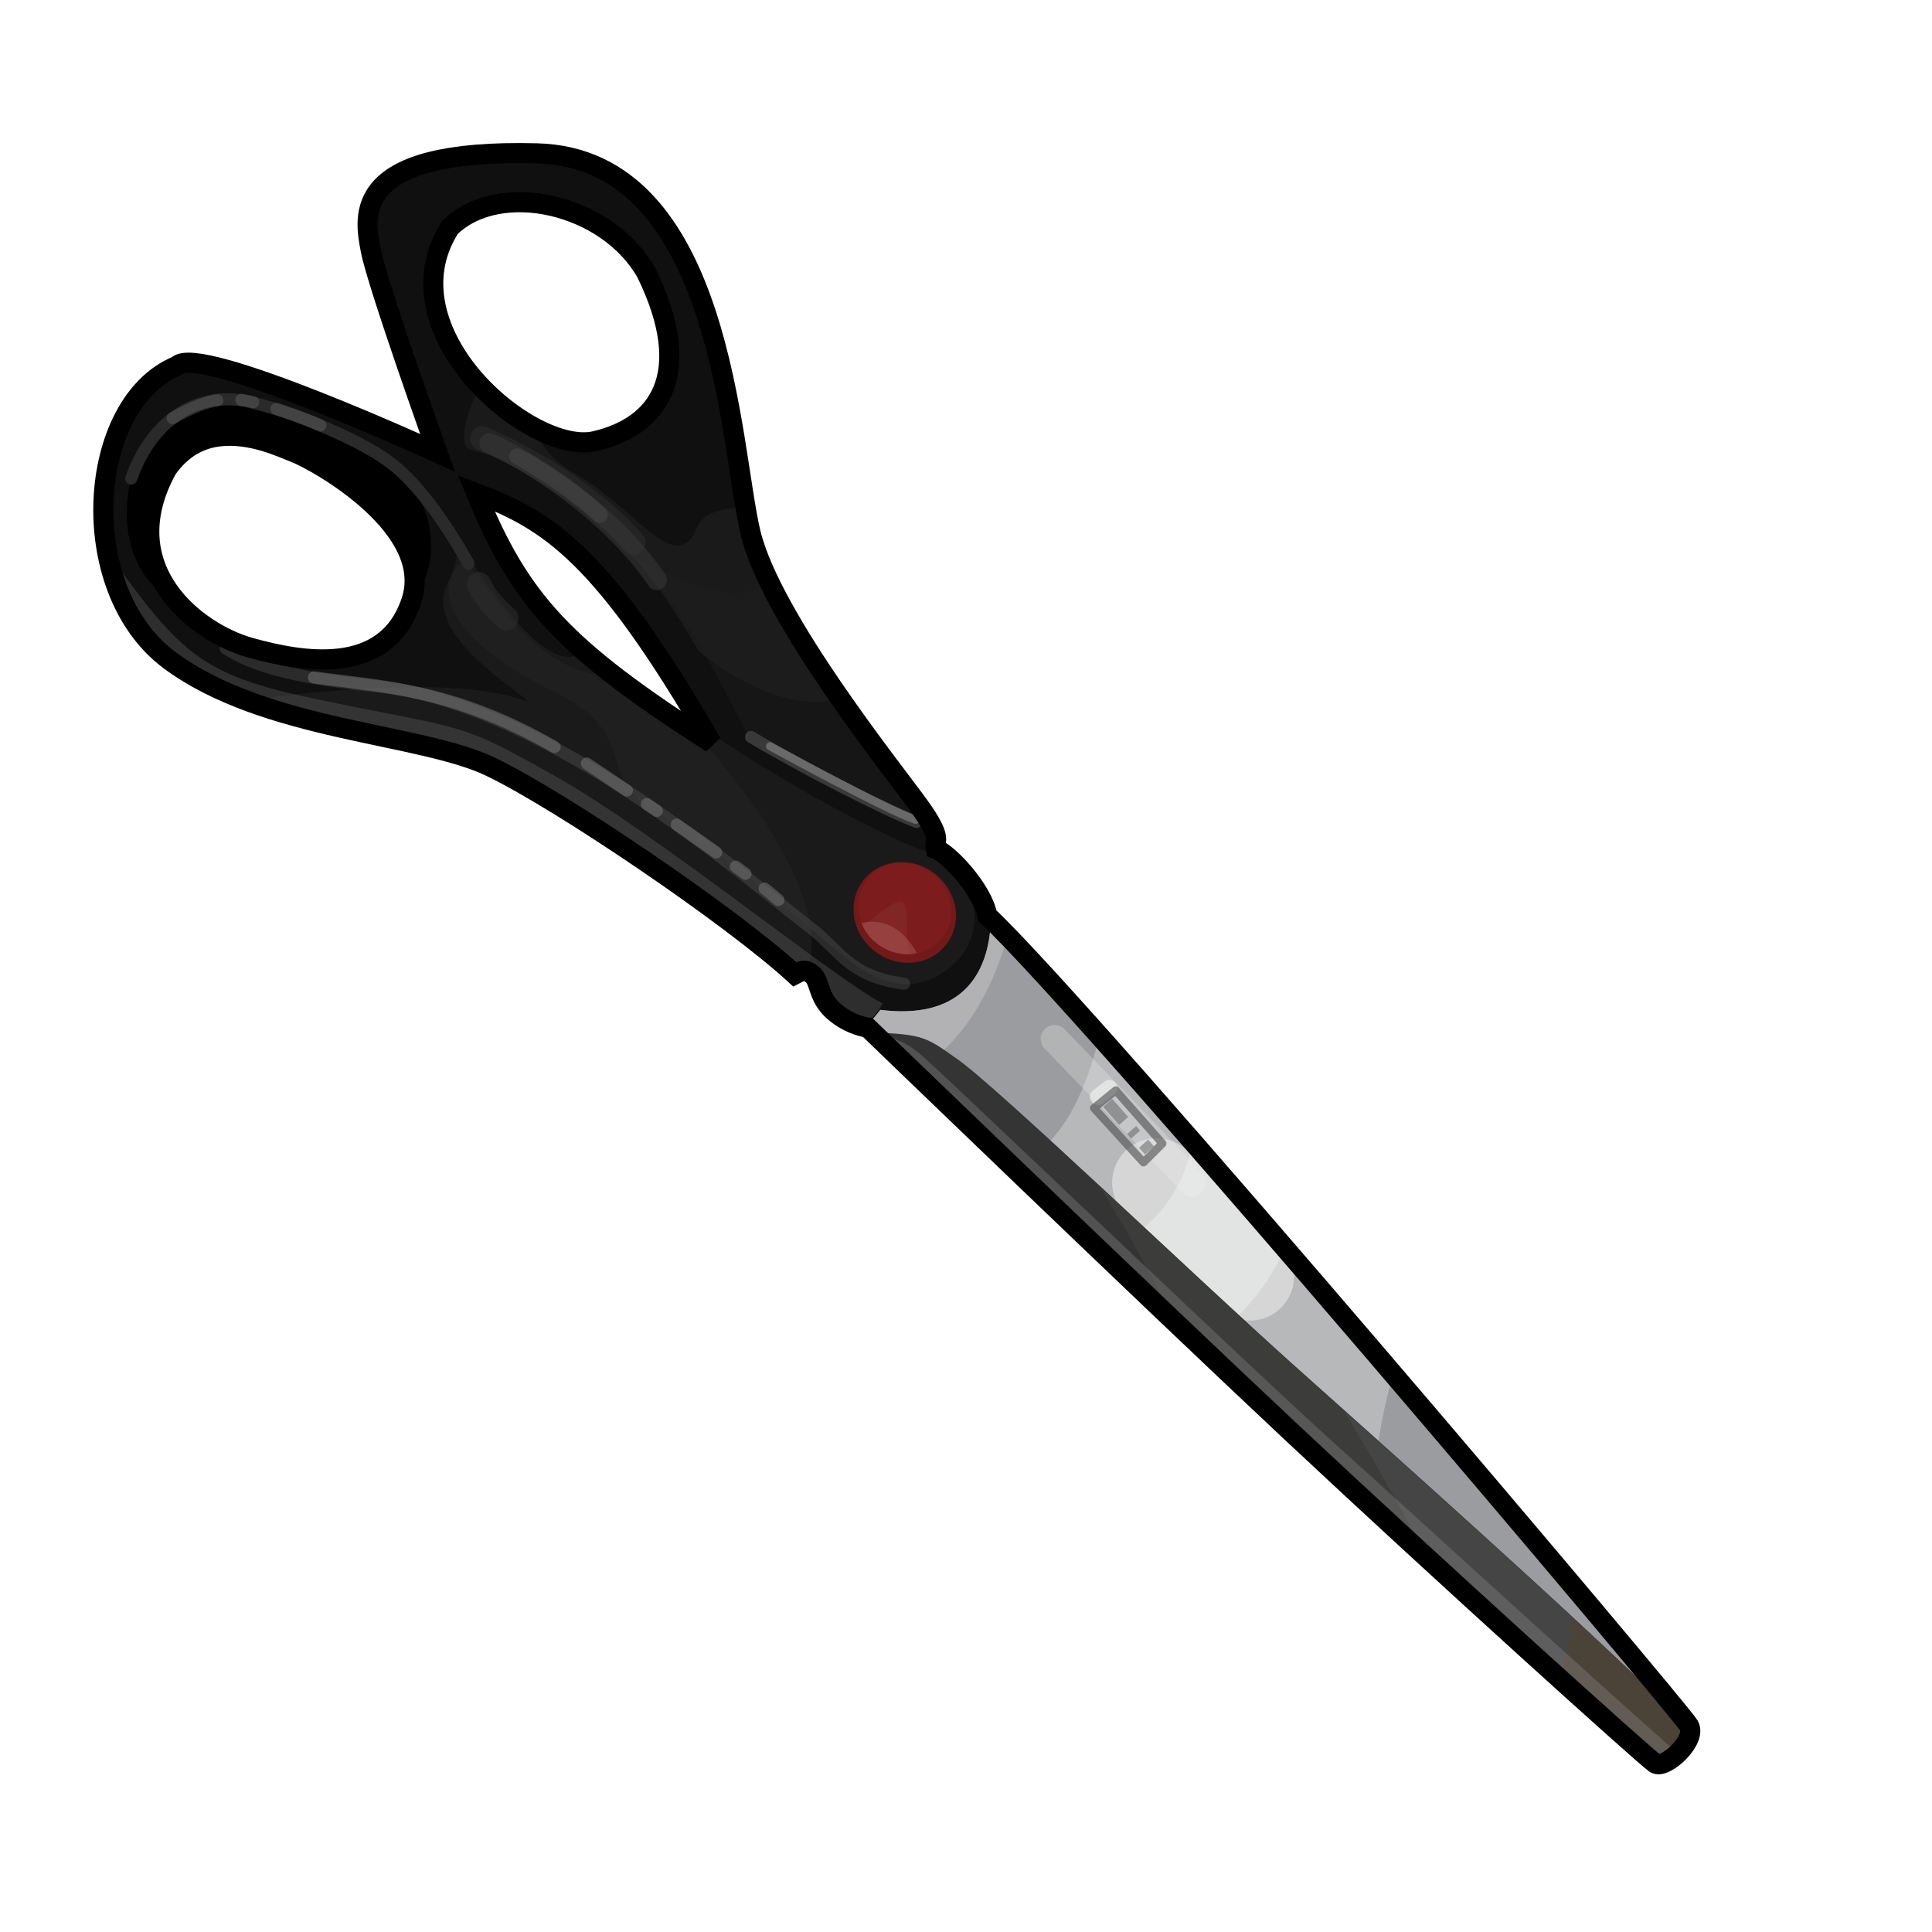 <?xml version="1.0" encoding="UTF-8" standalone="no"?>
<!DOCTYPE svg PUBLIC "-//W3C//DTD SVG 1.0//EN" "http://www.w3.org/TR/2001/REC-SVG-20010904/DTD/svg10.dtd">
<svg xmlns:svg="http://www.w3.org/2000/svg" xmlns="http://www.w3.org/2000/svg" version="1.0" width="100%" height="100%" viewBox="0 0 48 48" id="_scissors01">
<defs id="defs2385"/>
<g id="scissors01" style="display:inline">
<path d="M 13.34,3.81 C 8.71,3.69 9.05,5.37 9.21,6.21 C 9.37,7.06 10.87,11.25 10.87,11.25 C 10.87,11.25 4.92,8.52 4.40,9.09 C 2.15,10.02 1.84,14.63 4.21,16.40 C 6.59,18.17 10.48,18.21 12.21,19.06 C 13.95,19.90 18.17,22.76 19.75,24.21 C 19.91,24.13 19.98,24.05 20.18,24.21 C 20.38,24.37 20.31,24.76 20.71,25.12 C 21.12,25.48 21.56,25.53 21.56,25.53 C 21.56,25.53 28.23,31.97 32.06,35.56 C 35.88,39.14 40.88,43.65 41.12,43.81 C 41.36,43.97 42.17,43.23 41.96,42.87 C 41.76,42.51 27.10,25.16 24.53,22.75 C 24.41,22.10 23.57,21.21 23.25,21.09 C 23.20,20.85 23.44,20.87 22.84,20.03 C 22.23,19.18 19.17,15.38 18.65,13.25 C 18.13,11.11 17.97,3.93 13.34,3.81 z M 16.06,6.78 C 17.30,9.32 16.35,10.60 14.78,10.96 C 13.21,11.33 9.53,8.23 11.18,5.65 C 12.43,4.44 15.10,5.07 16.06,6.78 z M 5.46,10.84 C 6.24,10.75 7.01,11.12 7.34,11.25 C 7.86,11.45 10.86,13.11 10.21,14.96 C 9.57,16.82 7.50,16.45 6.21,16.09 C 4.92,15.73 2.78,14.15 4.15,11.65 C 4.53,11.11 5.00,10.89 5.46,10.84 z M 11.68,12.28 C 13.50,12.96 14.98,13.79 17.68,18.46 C 13.98,16.09 12.77,14.93 11.68,12.28 z" id="p2465" style="fill:#101010;fill-opacity:1;fill-rule:evenodd;stroke:none;"/>
<path d="M 24.62,22.84 C 24.57,24.32 23.79,25.33 21.87,25.09 C 21.78,25.21 21.67,25.34 21.5,25.53 C 21.50,25.53 21.56,25.53 21.56,25.53 C 21.56,25.53 28.23,31.97 32.06,35.56 C 35.88,39.14 40.88,43.65 41.12,43.81 C 41.36,43.97 42.17,43.23 41.96,42.87 C 41.76,42.51 27.36,25.47 24.62,22.84 z" id="p3248" style="fill:#9a9c9f;fill-opacity:1;fill-rule:evenodd;stroke:none;"/>
<path d="M 11.53,14 C 11.48,13.99 11.43,14.01 11.37,14.06 C 10.68,14.96 11.62,16.13 13.81,17.21 C 15.99,18.29 14.69,19.26 16.31,20.18 C 17.93,21.11 20.10,23.10 21.15,23.90 C 22.20,24.70 23.05,24.57 23.75,23.90 C 24.44,23.23 24.52,21.74 22.90,21.12 C 21.64,20.64 19.12,19.25 17.40,18.03 C 17.49,18.18 17.59,18.30 17.68,18.46 C 16.63,17.79 15.79,17.22 15.09,16.68 C 14.61,16.93 13.44,16.32 12.65,15.34 C 11.86,14.36 11.68,14.02 11.53,14 z" id="p3272" style="fill:#484848;fill-opacity:0.18;fill-rule:evenodd;stroke:none;display:inline"/>
<path d="M 11.28,13.25 C 11.41,13.56 11.38,13.94 11.15,14.43 C 10.39,15.78 13.04,17.21 13.09,17.43 C 11.44,16.79 7.98,17.15 6.12,17.40 C 8.32,18.23 10.90,18.41 12.21,19.06 C 13.95,19.90 18.17,22.76 19.75,24.21 C 19.87,24.15 19.94,24.08 20.06,24.12 C 20.59,22.46 18.89,19.99 17.25,18.18 C 16.10,17.44 15.18,16.79 14.46,16.18 C 13.88,16.76 12.63,15.51 11.28,13.25 z" id="p3250" style="fill:#242424;fill-opacity:0.55;fill-rule:evenodd;stroke:none;"/>
<path d="M 11.96,9.56 C 11.54,10.28 11.40,11.05 11.65,11.15 C 11.97,11.29 13.53,11.54 14.43,12.53 C 15.33,13.52 16.01,13.81 17.35,16.17 C 18.28,16.95 19.78,17.71 20.87,17.34 C 19.91,15.96 18.93,14.38 18.65,13.25 C 18.61,13.08 18.57,12.84 18.53,12.62 C 17.95,12.60 17.45,12.75 17.31,13.12 C 16.81,14.38 15.75,12.59 14.31,11.78 C 13.72,11.45 13.41,11.03 13.25,10.62 C 12.79,10.37 12.37,9.98 11.96,9.56 z" id="p3252" style="fill:#242424;fill-opacity:0.55;fill-rule:evenodd;stroke:none;"/>
<path d="M 2.65,13.68 C 2.84,14.76 3.36,15.76 4.21,16.40 C 6.59,18.17 10.48,18.21 12.21,19.06 C 13.95,19.90 18.17,22.76 19.75,24.21 C 19.91,24.13 19.98,24.05 20.18,24.21 C 20.38,24.37 20.31,24.76 20.71,25.12 C 21.05,25.42 21.35,25.48 21.46,25.5 C 21.67,25.30 21.83,25.12 21.93,24.93 C 20.81,24.37 16.29,20.69 13.84,19.31 C 11.39,17.93 11.67,18.15 8.15,17.43 C 5.03,16.80 4.55,16.35 2.65,13.68 z" id="p3266" style="fill:#5b5b5b;fill-opacity:0.40;fill-rule:evenodd;stroke:none;display:inline"/>
<path d="M 15.87,13.96 C 15.88,14.00 15.94,14.08 16.09,14.25 C 17.31,15.55 18.03,17.29 18.68,18.43 C 20.96,19.78 22.33,20.29 23.15,20.53 C 23.09,20.41 22.99,20.24 22.84,20.03 C 22.34,19.32 20.15,16.60 19.12,14.46 C 17.99,15.34 15.83,13.76 15.87,13.96 z" id="p3278" style="fill:#212121;fill-opacity:0.39;fill-rule:evenodd;stroke:none;display:inline"/>
<path d="M 5.75,9.93 C 5.58,9.93 5.41,9.93 5.25,9.96 C 3.92,10.25 3.18,11.30 3.15,12.68 C 3.13,13.72 3.58,14.61 4.43,14.96 C 3.74,14.19 3.37,13.08 4.15,11.65 C 4.53,11.11 5.00,10.89 5.46,10.84 C 6.24,10.75 7.01,11.12 7.34,11.25 C 7.86,11.45 10.86,13.11 10.21,14.96 C 10.21,14.99 10.19,15.00 10.18,15.03 C 11.11,13.92 10.75,12.17 9.59,11.53 C 8.15,10.73 6.92,9.93 5.75,9.93 z" id="p3280" style="fill:#000000;fill-opacity:1;fill-rule:evenodd;stroke:none;display:inline"/>
<path d="M 22.46,24.44 C 21.07,24.25 20.89,23.62 20.10,23.02 C 19.31,22.42 16.99,20.45 14.63,19.06 C 12.26,17.66 10.71,17.25 9.80,17.11 C 8.90,16.97 6.79,16.88 5.61,16.11" id="p3292" style="fill:none;fill-rule:evenodd;stroke:#656565;stroke-width:0.30;stroke-linecap:round;stroke-linejoin:miter;stroke-miterlimit:4;stroke-dasharray:none;stroke-opacity:0.32;display:inline"/>
<path d="M 3.26,11.89 C 3.80,10.36 5.00,9.69 6.23,9.99 C 7.46,10.29 9.06,10.99 9.73,11.52 C 10.41,12.05 11.06,12.98 11.64,14.00" id="p3294" style="fill:none;fill-rule:evenodd;stroke:#2a2a2a;stroke-width:0.30;stroke-linecap:round;stroke-linejoin:miter;stroke-miterlimit:4;stroke-dasharray:none;stroke-opacity:1;display:inline"/>
<path d="M 11.98,10.89 C 13.75,11.66 15.11,12.73 15.74,13.49" id="p3296" style="fill:none;fill-rule:evenodd;stroke:#2b2b2b;stroke-width:0.60;stroke-linecap:round;stroke-linejoin:miter;stroke-miterlimit:4;stroke-dasharray:none;stroke-opacity:0.61;display:inline"/>
<path d="M 18.66,18.31 C 19.91,19.06 21.98,20.12 22.77,20.42" id="p3298" style="fill:none;fill-rule:evenodd;stroke:#393939;stroke-width:0.30;stroke-linecap:round;stroke-linejoin:miter;stroke-miterlimit:4;stroke-dasharray:none;stroke-opacity:1;display:inline"/>
<path d="M 19.13,18.54 C 19.13,18.54 21.99,20.11 22.75,20.37" id="p3304" style="fill:none;fill-rule:evenodd;stroke:#696969;stroke-width:0.2;stroke-linecap:round;stroke-linejoin:miter;stroke-miterlimit:4;stroke-dasharray:none;stroke-opacity:1"/>
<path d="M 7.80,16.83 C 9.45,17.06 11.25,17.10 13.78,18.56" id="p3306" style="fill:none;fill-rule:evenodd;stroke:#767676;stroke-width:0.30;stroke-linecap:round;stroke-linejoin:miter;stroke-miterlimit:4;stroke-dasharray:none;stroke-opacity:0.53"/>
<path d="M 14.58,18.97 C 15.56,19.63 18.36,21.50 19.34,22.36" id="p3308" style="fill:none;fill-rule:evenodd;stroke:#767676;stroke-width:0.30;stroke-linecap:round;stroke-linejoin:miter;stroke-miterlimit:4;stroke-dasharray:1.2, 0.6, 0.3, 0.6;stroke-dashoffset:0;stroke-opacity:0.53"/>
<path d="M 11.90,14.51 C 12.05,14.84 12.30,15.11 12.58,15.36" id="p3310" style="fill:none;fill-rule:evenodd;stroke:#2f2f2f;stroke-width:0.60;stroke-linecap:round;stroke-linejoin:miter;stroke-miterlimit:4;stroke-dasharray:none;stroke-opacity:0.55"/>
<path d="M 4.29,10.39 C 5.09,9.94 5.54,9.87 6.04,9.94 C 6.54,10.02 7.59,10.39 7.96,10.57" id="p3312" style="fill:none;fill-rule:evenodd;stroke:#676767;stroke-width:0.30;stroke-linecap:round;stroke-linejoin:miter;stroke-miterlimit:4;stroke-dasharray:1.2, 0.6, 0.3, 0.6;stroke-dashoffset:0;stroke-opacity:0.41"/>
<path d="M 12.16,11.01 C 12.97,11.36 15.08,12.60 16.32,14.41" id="p3316" style="fill:none;fill-rule:evenodd;stroke:#393939;stroke-width:0.5;stroke-linecap:round;stroke-linejoin:miter;stroke-miterlimit:4;stroke-dasharray:none;stroke-opacity:0.53"/>
<path d="M 12.85,11.34 C 13.45,11.66 14.40,12.30 14.90,12.79" id="p3314" style="fill:none;fill-rule:evenodd;stroke:#4d4d4d;stroke-width:0.40;stroke-linecap:round;stroke-linejoin:miter;stroke-miterlimit:4;stroke-dasharray:none;stroke-opacity:0.46"/>
<path d="M 23.75,22.67 C 23.79,23.36 23.26,23.92 22.56,23.92 C 21.86,23.92 21.25,23.36 21.21,22.67 C 21.16,21.98 21.70,21.42 22.40,21.42 C 23.10,21.42 23.70,21.98 23.75,22.67 z" id="p3318" style="fill:#741919;fill-opacity:1;fill-rule:evenodd;stroke:none;marker:none;visibility:visible;display:inline;overflow:visible;enable-background:accumulate"/>
<path d="M 23.63,22.57 C 23.67,23.20 23.18,23.71 22.55,23.71 C 21.91,23.71 21.37,23.20 21.33,22.57 C 21.29,21.95 21.77,21.44 22.40,21.44 C 23.04,21.44 23.59,21.95 23.63,22.57 z" id="p3321" style="fill:#7c1c1d;fill-opacity:1;fill-rule:evenodd;stroke:none;marker:none;visibility:visible;display:inline;overflow:visible;enable-background:accumulate"/>
<path d="M 22.25,22.43 C 22.07,22.50 21.78,22.74 21.43,23 C 21.63,23.42 22.07,23.71 22.56,23.71 C 22.57,23.71 22.58,23.71 22.59,23.71 C 22.47,23.19 22.60,22.50 22.43,22.43 C 22.38,22.41 22.32,22.40 22.25,22.43 z" id="p3323" style="fill:#8e3535;fill-opacity:0.37;fill-rule:evenodd;stroke:none;"/>
<path d="M 21.71,22.90 C 21.60,22.90 21.51,22.91 21.40,22.93 C 21.58,23.39 22.05,23.71 22.56,23.71 C 22.64,23.71 22.70,23.70 22.78,23.68 C 22.50,23.17 22.12,22.92 21.71,22.90 z" id="p3328" style="fill:#ba7171;fill-opacity:0.37;fill-rule:evenodd;stroke:none;"/>
<path d="M 24.62,22.84 C 24.57,24.32 23.79,25.33 21.87,25.09 C 21.78,25.21 21.67,25.34 21.5,25.53 C 21.50,25.53 21.56,25.53 21.56,25.53 C 21.56,25.53 22.42,26.37 22.68,26.62 C 23.88,26.04 24.69,24.55 25.03,23.25 C 24.91,23.13 24.71,22.92 24.62,22.84 z" id="p3344" style="fill:#b9babc;fill-opacity:0.77;fill-rule:evenodd;stroke:none;display:inline"/>
<path d="M 27.31,25.75 C 26.96,27.21 26.31,28.58 25.15,28.96 C 27.36,31.08 30.03,33.66 32.06,35.56 C 32.71,36.17 33.37,36.76 34.06,37.40 C 34.16,36.25 34.33,35.04 34.62,34.15 C 32.02,31.11 29.36,28.04 27.31,25.75 z" id="p3348" style="fill:#b6b8ba;fill-opacity:1;fill-rule:evenodd;stroke:none;display:inline"/>
<path d="M 29.62,28.37 C 29.44,29.43 28.83,30.47 27.43,31.15 C 28.27,31.95 29.03,32.66 29.84,33.43 C 30.66,32.90 31.48,32.06 31.90,31.03 C 31.12,30.12 30.35,29.21 29.62,28.37 z" id="p3346" style="fill:#e9eaea;fill-opacity:0.73;fill-rule:evenodd;stroke:none;display:inline"/>
<path d="M 28.73,29.38 L 31.05,31.71" id="p3357" style="fill:none;fill-rule:evenodd;stroke:#e7e7e7;stroke-width:2.20;stroke-linecap:round;stroke-linejoin:miter;stroke-miterlimit:4;stroke-dasharray:none;stroke-opacity:0.65"/>
<path d="M 21.68,25.65 C 21.90,25.86 28.29,32.03 32.06,35.56 C 35.88,39.14 40.88,43.65 41.12,43.81 C 41.34,43.96 42.05,43.34 42,42.96 C 41.98,42.95 41.98,42.94 41.96,42.93 C 39.14,40.13 33.75,35.36 32.09,33.87 C 29.88,31.89 24.75,26.98 23.78,26.31 C 23.01,25.77 22.96,25.70 21.68,25.65 z" id="p3333" style="fill:#343434;fill-opacity:1;fill-rule:evenodd;stroke:none;display:inline"/>
<path d="M 26.20,25.81 C 26.20,25.81 29.12,28.83 29.61,29.38" id="p3415" style="fill:none;fill-rule:evenodd;stroke:#f1f1f1;stroke-width:0.69;stroke-linecap:round;stroke-linejoin:miter;stroke-miterlimit:4;stroke-dasharray:none;stroke-opacity:0.27"/>
<path d="M 27.31,29.46 C 28.04,30.62 28.65,31.75 29.15,32.81 C 30.15,33.76 31.22,34.77 32.06,35.56 C 35.88,39.14 40.88,43.65 41.12,43.81 C 41.34,43.96 42.05,43.34 42,42.96 C 41.98,42.95 41.98,42.94 41.96,42.93 C 39.14,40.13 33.75,35.36 32.09,33.87 C 30.95,32.85 29.03,31.06 27.31,29.46 z" id="p3429" style="fill:#3c3c3a;fill-opacity:1;fill-rule:evenodd;stroke:none;display:inline"/>
<path d="M 33.40,35.06 C 34.15,36.34 34.89,37.57 35.40,38.62 C 38.27,41.26 40.95,43.69 41.12,43.81 C 41.34,43.96 42.05,43.34 42,42.96 C 41.98,42.95 41.98,42.94 41.96,42.93 C 39.56,40.54 35.64,37.05 33.40,35.06 z" id="p3431" style="fill:#454545;fill-opacity:1;fill-rule:evenodd;stroke:none;display:inline"/>
<path d="M 39.03,40.15 C 38.99,40.80 38.89,41.31 38.81,41.75 C 39.86,42.69 41.03,43.75 41.12,43.81 C 41.34,43.96 42.05,43.34 42,42.96 C 41.98,42.95 41.98,42.94 41.96,42.93 C 41.15,42.13 40.12,41.16 39.03,40.15 z" id="p3433" style="fill:#4b4338;fill-opacity:1;fill-rule:evenodd;stroke:none;display:inline"/>
<path d="M 22.03,25.78 C 21.96,25.77 21.89,25.80 21.84,25.81 C 22.31,26.26 28.37,32.11 32.06,35.56 C 35.88,39.14 40.88,43.65 41.12,43.81 C 41.23,43.88 41.48,43.75 41.68,43.56 C 39.28,41.44 34.96,37.48 33.31,36 C 31.08,34.00 24.09,27.30 23,26.31 C 22.59,25.93 22.28,25.80 22.03,25.78 z" id="p3447" style="fill:#9d9d9d;fill-opacity:0.28;fill-rule:evenodd;stroke:none;display:inline"/>
<path d="M 27.28,27.25 L 27.56,27.03" id="p3425" style="fill:none;fill-rule:evenodd;stroke:#f0f0f0;stroke-width:0.40;stroke-linecap:round;stroke-linejoin:miter;stroke-miterlimit:4;stroke-dasharray:none;stroke-opacity:0.67"/>
<path d="M 27.72,27.09 L 27.18,27.53 L 28.41,28.88 L 28.88,28.41 L 27.72,27.09 z" id="p3423" style="fill:none;fill-rule:evenodd;stroke:#4b4b4b;stroke-width:0.2;stroke-linecap:butt;stroke-linejoin:round;stroke-miterlimit:4;stroke-dasharray:none;stroke-opacity:0.59"/>
<path d="M 27.52,27.40 L 28.56,28.58" id="p3427" style="fill:none;fill-rule:evenodd;stroke:#646464;stroke-width:0.30;stroke-linecap:butt;stroke-linejoin:miter;stroke-miterlimit:4;stroke-dasharray:0.6, 0.3, 0.15, 0.3;stroke-dashoffset:0;stroke-opacity:0.55"/>
<path d="M 13.34,3.81 C 8.71,3.69 9.05,5.37 9.21,6.21 C 9.37,7.06 10.87,11.25 10.87,11.25 C 10.87,11.25 4.92,8.52 4.40,9.09 C 2.15,10.02 1.84,14.63 4.21,16.40 C 6.59,18.17 10.48,18.21 12.21,19.06 C 13.95,19.90 18.17,22.76 19.75,24.21 C 19.91,24.13 19.98,24.05 20.18,24.21 C 20.38,24.37 20.31,24.76 20.71,25.12 C 21.12,25.48 21.56,25.53 21.56,25.53 C 21.56,25.53 28.23,31.97 32.06,35.56 C 35.88,39.14 40.88,43.65 41.12,43.81 C 41.36,43.97 42.17,43.23 41.96,42.87 C 41.76,42.51 27.10,25.16 24.53,22.75 C 24.41,22.10 23.57,21.21 23.25,21.09 C 23.20,20.85 23.44,20.87 22.84,20.03 C 22.23,19.18 19.17,15.38 18.65,13.25 C 18.13,11.11 17.97,3.93 13.34,3.81 z M 16.06,6.78 C 17.30,9.32 16.35,10.60 14.78,10.96 C 13.21,11.33 9.53,8.23 11.18,5.65 C 12.43,4.44 15.10,5.07 16.06,6.78 z M 5.46,10.84 C 6.24,10.75 7.01,11.12 7.34,11.25 C 7.86,11.45 10.86,13.11 10.21,14.96 C 9.57,16.82 7.50,16.45 6.21,16.09 C 4.92,15.73 2.78,14.15 4.15,11.65 C 4.53,11.11 5.00,10.89 5.46,10.84 z M 11.83,12.25 C 13.65,12.94 14.98,13.79 17.68,18.46 C 13.98,16.09 12.92,14.91 11.83,12.25 z" id="stroke01" style="fill:none;fill-opacity:1;fill-rule:evenodd;stroke:#000000;stroke-width:0.50;stroke-linecap:butt;stroke-linejoin:miter;stroke-miterlimit:4;stroke-dasharray:none;stroke-opacity:1"/>
</g>
</svg>
